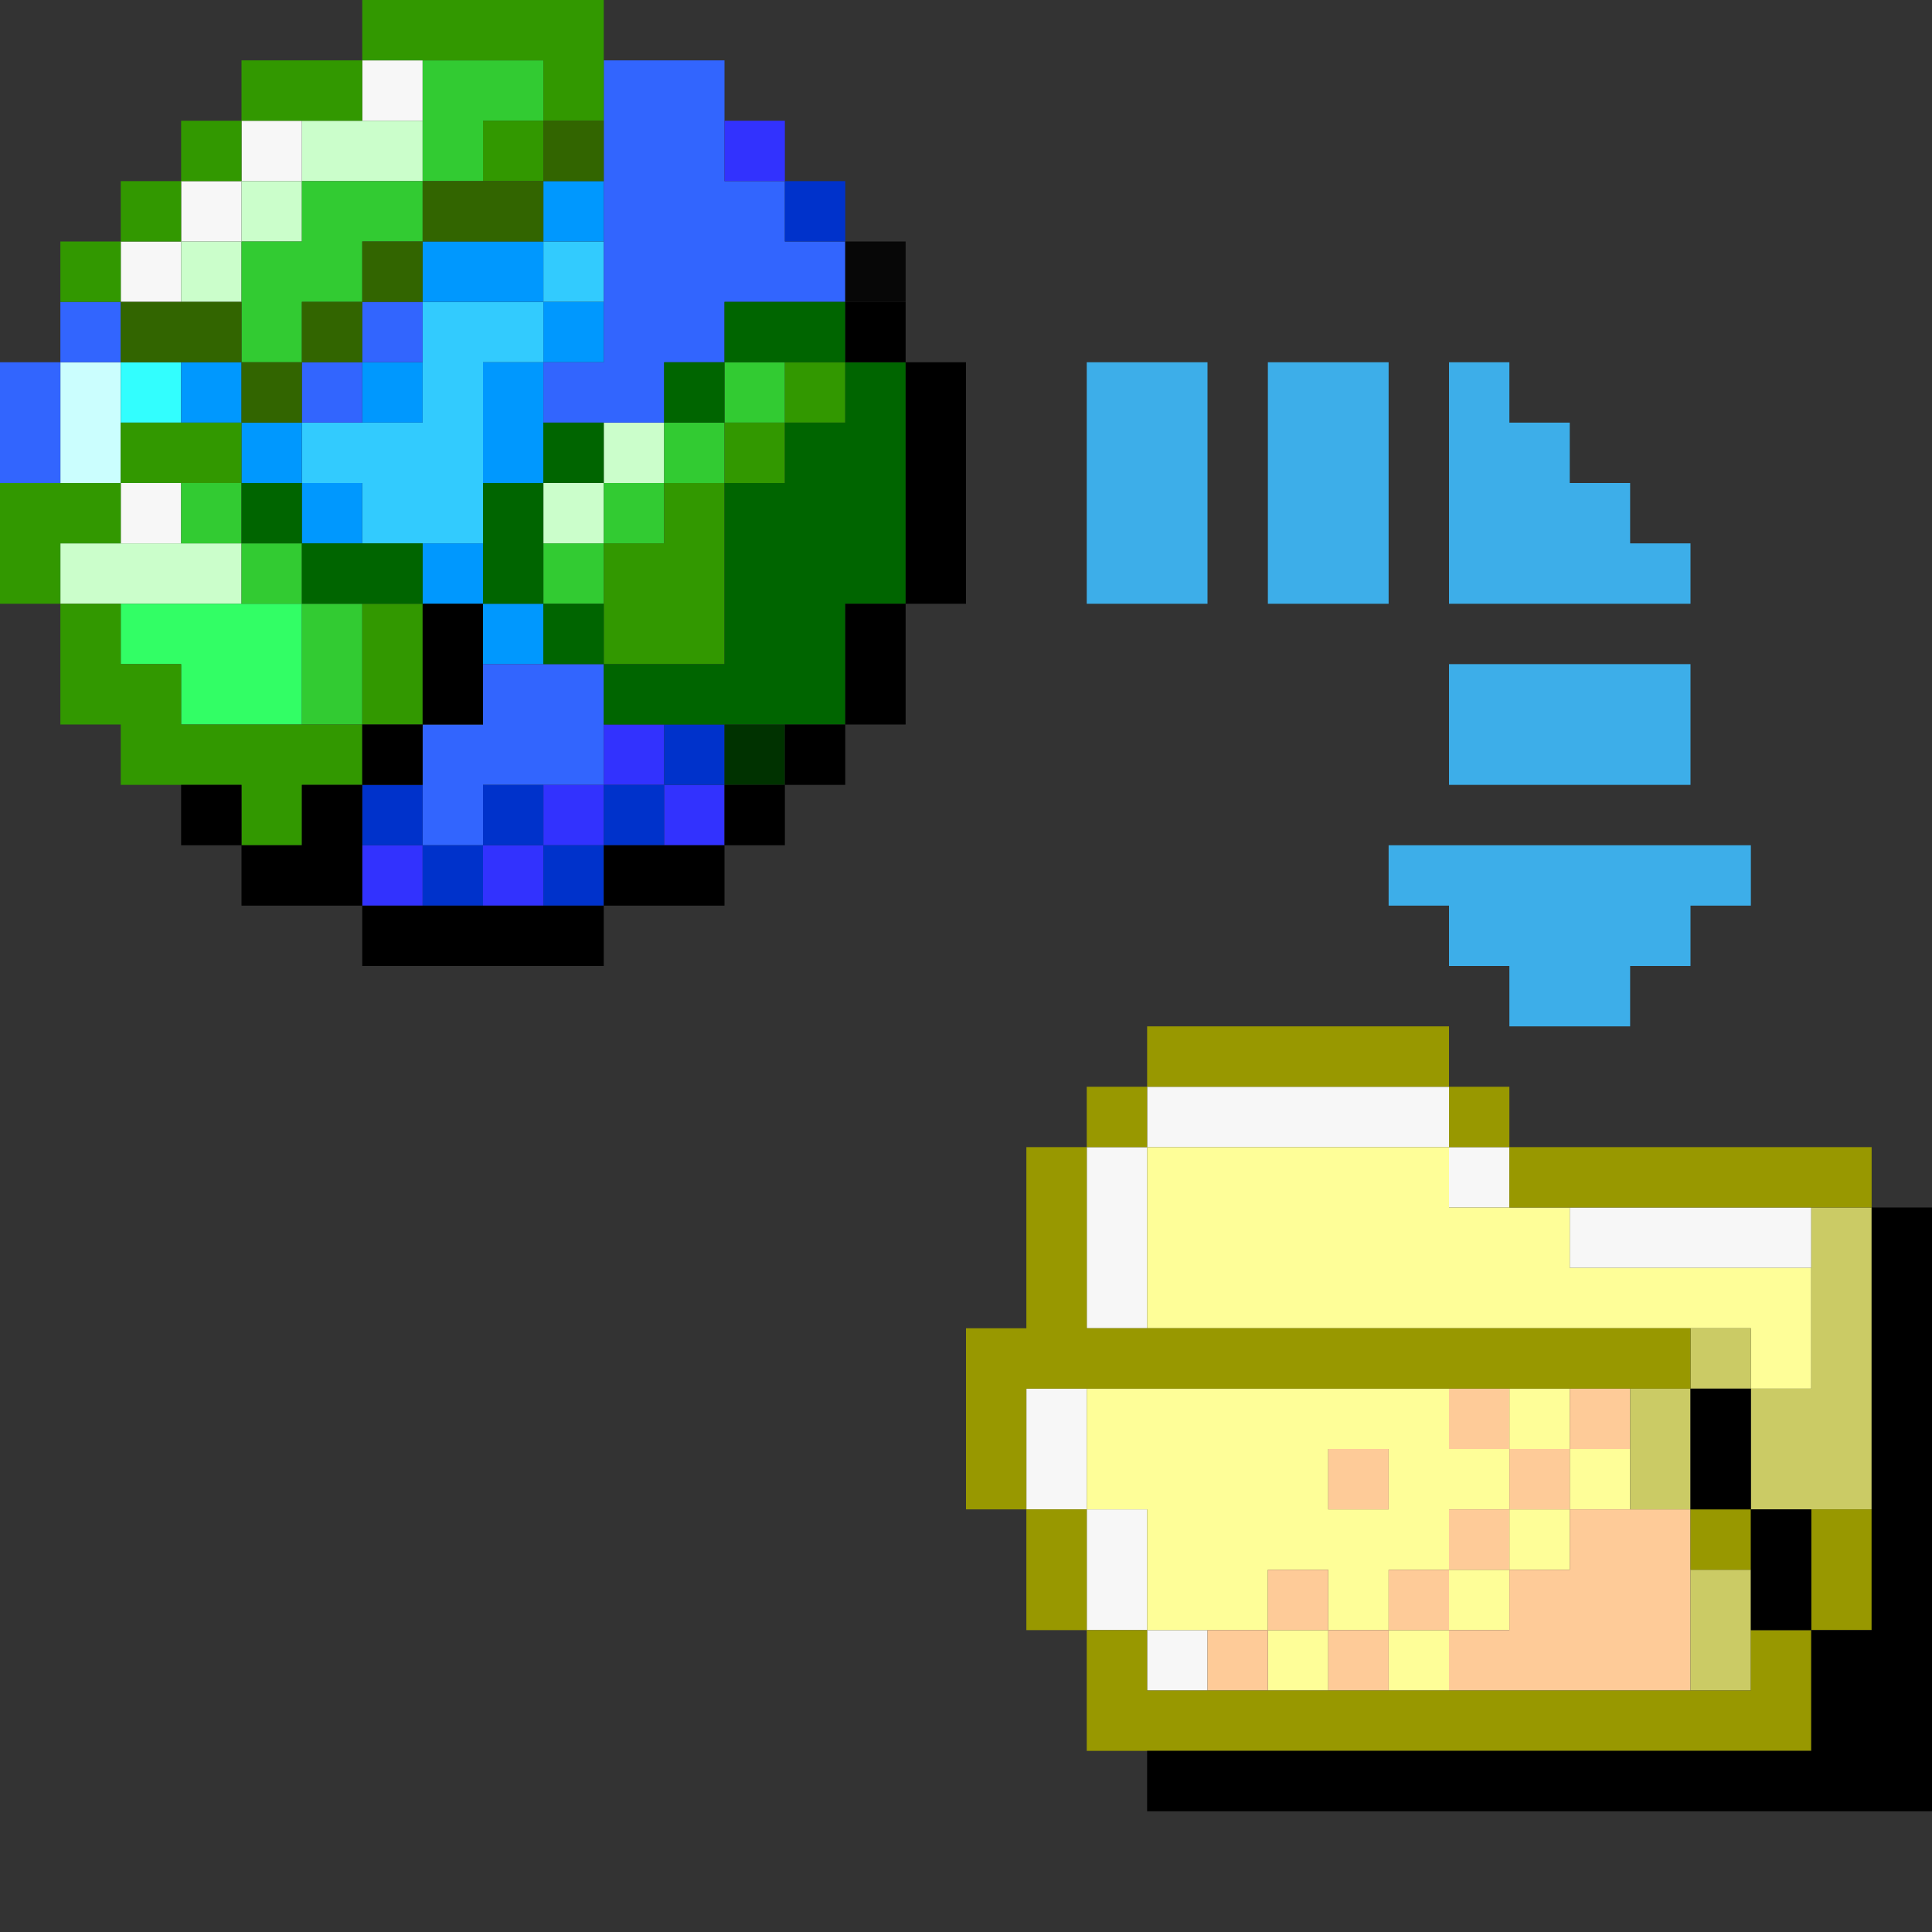 <?xml version="1.0" encoding="UTF-8" standalone="no"?>
<!-- Created with Inkscape (http://www.inkscape.org/) -->

<svg
   version="1.1"
   id="svg2"
   width="32"
   height="32"
   viewBox="0 0 32 32"
   sodipodi:docname="download.svg"
   xml:space="preserve"
   inkscape:version="1.2.2 (b0a8486541, 2022-12-01)"
   xmlns:inkscape="http://www.inkscape.org/namespaces/inkscape"
   xmlns:sodipodi="http://sodipodi.sourceforge.net/DTD/sodipodi-0.dtd"
   xmlns="http://www.w3.org/2000/svg"
   xmlns:svg="http://www.w3.org/2000/svg"><rect x="0" y="0" width="32" height="32" fill="#333333" stroke="none"/><defs
     id="defs6"><inkscape:path-effect
       effect="fillet_chamfer"
       id="path-effect531"
       is_visible="true"
       lpeversion="1"
       nodesatellites_param="F,0,0,1,0,0,0,1 @ F,0,0,1,0,0,0,1 @ F,0,0,1,0,0,0,1 @ F,0,0,1,0,0,0,1 @ F,0,0,1,0,0,0,1 @ F,0,0,1,0,2,0,1 @ F,0,0,1,0,0,0,1 @ F,0,0,1,0,0,0,1 @ F,0,0,1,0,0,0,1 @ F,0,0,1,0,0,0,1 @ F,0,0,1,0,0,0,1 @ F,0,0,1,0,0,0,1 @ F,0,0,1,0,0,0,1 @ F,0,0,1,0,0,0,1 @ F,0,0,1,0,2,0,1 @ F,0,0,1,0,0,0,1"
       unit="px"
       method="auto"
       mode="F"
       radius="0"
       chamfer_steps="1"
       flexible="false"
       use_knot_distance="true"
       apply_no_radius="true"
       apply_with_radius="true"
       only_selected="false"
       hide_knots="false" /></defs><style
     id="current-color-scheme">.ColorScheme-Text { color:#232629; }
.ColorScheme-Highlight { color:#3daee9; }
.ColorScheme-NegativeText { color:#da4453; }
.ColorScheme-NeutralText { color:#f67400; }
.ColorScheme-PositiveText { color:#27ae60; }</style><sodipodi:namedview
     id="namedview4"
     pagecolor="#ffeee5"
     bordercolor="#000000"
     borderopacity="0.25"
     inkscape:showpageshadow="2"
     inkscape:pageopacity="0"
     inkscape:pagecheckerboard="0"
     inkscape:deskcolor="#d1d1d1"
     showgrid="true"
     inkscape:zoom="18.818182"
     inkscape:cx="18.545894"
     inkscape:cy="13.922705"
     inkscape:window-width="1920"
     inkscape:window-height="1010"
     inkscape:window-x="0"
     inkscape:window-y="0"
     inkscape:window-maximized="1"
     inkscape:current-layer="svg2"><inkscape:grid
       type="xygrid"
       id="grid248"
       spacingx="0.5"
       spacingy="0.5"
       empspacing="4"
       originx="0"
       originy="0" /></sodipodi:namedview><path
     style="fill:currentColor;stroke-width:2;-inkscape-stroke:none;paint-order:stroke fill markers"
     d="m 21,6 h 2 v 4 h -2 z m 3,9 h -1 v -1 h 6 v 1 h -1 v 1 h -1 v 1 h -2 v -1 h -1 z m 0,-9 h 1 v 1 h 1 v 1 h 1 v 1 h 1 v 1 h -4 z m 4,5 v 2 H 24 V 11 Z M 18,6 h 2 v 4 h -2 z"
     id="path4905"
     class="ColorScheme-Highlight"
     sodipodi:nodetypes="ccccccccccccccccccccccccccccccccccccccc" /><g
     id="g1385"><path
       style="fill:#f7f7f7;stroke-width:1"
       d="M 19.5,28 H 19 V 27.5 27 H 18.5 18 V 26 25 H 17.5 17 v -1 -1 h 0.5 0.5 v 1 1 h 0.5 0.5 v 1 1 h 0.5 0.5 v 0.5 0.5 z m -1,-6 H 18 V 20.5 19 H 18.5 19 V 18.5 18 H 21.5 24 V 18.5 19 H 24.5 25 V 19.5 20 H 24.5 24 V 19.5 19 H 21.5 19 V 20.5 22 Z M 28,21 H 26 V 20.5 20 h 2 2 V 20.5 21 Z M 2.5,9 H 2 V 8.5 8 H 2.5 3 V 8.5 9 Z m 0,-4 H 2 V 4.5 4 H 2.5 3 V 3.5 3 H 3.5 4 V 2.5 2 H 4.5 5 V 2.5 3 H 4.5 4 V 3.5 4 H 3.5 3 V 4.5 5 Z m 4,-3 H 6 V 1.5 1 H 6.5 7 V 1.5 2 Z"
       id="path1429" /><path
       style="fill:#cbfefe;stroke-width:1"
       d="M 1.5,8 H 1 V 7 6 H 1.5 2 v 1 1 z"
       id="path1427" /><path
       style="fill:#cbfecb;stroke-width:1"
       d="M 2.5,10 H 1 V 9.5 9 H 2.5 4 V 9.5 10 Z m 7,-1 H 9 V 8.5 8 H 9.5 10 V 7.5 7 H 10.5 11 V 7.5 8 H 10.5 10 V 8.5 9 Z M 3.5,5 H 3 V 4.5 4 H 3.5 4 V 3.5 3 H 4.5 5 V 2.5 2 H 6 7 V 2.5 3 H 6 5 V 3.5 4 H 4.5 4 V 4.5 5 Z"
       id="path1425" /><path
       style="fill:#fefe98;stroke-width:1"
       d="M 21.5,28 H 21 V 27.5 27 H 20 19 V 26 25 H 18.5 18 v -1 -1 h 3 3 V 23.5 24 H 24.5 25 V 23.5 23 H 25.5 26 V 23.5 24 H 26.5 27 V 24.5 25 H 26.5 26 V 25.5 26 H 25.5 25 V 26.5 27 H 24.5 24 V 27.5 28 H 23.5 23 V 27.5 27 H 22.5 22 v 0.5 0.5 z m 0,-1 H 22 V 26.5 26 H 21.5 21 v 0.5 0.5 z m 2,0 H 24 V 26.5 26 H 24.5 25 V 25.5 25 H 25.5 26 V 24.5 24 H 25.5 25 V 24.5 25 H 24.5 24 V 25.5 26 H 23.5 23 v 0.5 0.5 z m -1,-2 H 23 V 24.5 24 H 22.5 22 v 0.5 0.5 z m 7,-2 H 29 V 22.5 22 H 24 19 V 20.5 19 h 2.5 2.5 v 0.5 0.5 h 1 1 v 0.5 0.5 h 2 2 v 1 1 z"
       id="path1423" /><path
       style="fill:#fecb98;stroke-width:1"
       d="M 20.5,28 H 20 V 27.5 27 H 20.5 21 V 26.5 26 H 21.5 22 V 26.5 27 H 22.5 23 V 26.5 26 H 23.5 24 V 25.5 25 H 24.5 25 V 24.5 24 H 24.5 24 V 23.5 23 H 24.5 25 V 23.5 24 H 25.5 26 V 23.5 23 H 26.5 27 V 23.5 24 H 26.5 26 v 0.5 0.5 h 1 1 V 26.5 28 H 26 24 V 27.5 27 H 23.5 23 V 27.5 28 H 22.5 22 V 27.5 27 H 21.5 21 v 0.5 0.5 z m 4,-1 H 25 V 26.5 26 H 25.5 26 V 25.5 25 H 25.5 25 V 25.5 26 H 24.5 24 v 0.5 0.5 z m -2,-2 H 22 V 24.5 24 h 0.5 0.5 v 0.5 0.5 z"
       id="path1421" /><path
       style="fill:#32fefe;stroke-width:1"
       d="M 2.5,7 H 2 V 6.5 6 H 2.5 3 V 6.5 7 Z"
       id="path1419" /><path
       style="fill:#cbcb65;stroke-width:1"
       d="M 28.5,28 H 28 v -1 -1 h 0.5 0.5 v 1 1 z m -1,-3 H 27 V 24 23 H 27.5 28 V 22.5 22 H 28.5 29 V 22.5 23 H 29.5 30 V 21.5 20 H 30.5 31 V 22.5 25 H 30 29 V 24 23 H 28.5 28 v 1 1 z"
       id="path1417" /><path
       style="fill:#32cbfe;stroke-width:1"
       d="M 7,9 H 6 V 8.5 8 H 5.5 5 V 7.5 7 H 6 7 V 6 5 H 8 9 V 4.5 4 H 9.5 10 V 4.5 5 H 9.5 9 V 5.5 6 H 8.5 8 V 7.5 9 Z"
       id="path1415" /><path
       style="fill:#0098fe;stroke-width:1"
       d="M 8.5,11 H 8 V 10.5 10 H 7.5 7 V 9.5 9 H 7.5 8 V 9.5 10 H 8.5 9 V 10.5 11 Z M 5.5,9 H 5 V 8.5 8 H 4.5 4 V 7.5 7 H 3.5 3 V 6.5 6 H 3.5 4 V 6.5 7 H 4.5 5 V 7.5 8 H 5.5 6 V 8.5 9 Z m 3,-1 H 8 V 7 6 H 8.5 9 V 5.5 5 H 8 7 V 4.5 4 H 8 9 V 3.5 3 H 9.5 10 V 3.5 4 H 9.5 9 V 4.5 5 H 9.5 10 V 5.5 6 H 9.5 9 V 7 8 Z M 6.5,7 H 6 V 6.5 6 H 6.5 7 V 6.5 7 Z"
       id="path1413" /><path
       style="fill:#32fe65;stroke-width:1"
       d="M 4,12 H 3 V 11.5 11 H 2.5 2 V 10.5 10 H 3.5 5 v 1 1 z"
       id="path1411" /><path
       style="fill:#3265fe;stroke-width:1"
       d="M 7.5,14 H 7 V 13 12 H 7.5 8 V 11.5 11 h 1 1 v 1 1 H 9 8 V 13.5 14 Z M 0.5,8 H 0 V 7 6 H 0.5 1 V 5.5 5 H 1.5 2 V 5.5 6 H 1.5 1 v 1 1 z m 5,-1 H 5 V 6.5 6 H 5.5 6 V 5.5 5 H 6.5 7 V 5.5 6 H 6.5 6 V 6.5 7 Z M 10,7 H 9 V 6.5 6 H 9.5 10 V 3.5 1 h 1 1 V 2 3 H 12.5 13 V 3.5 4 H 13.5 14 V 4.5 5 H 13 12 V 5.5 6 H 11.5 11 V 6.5 7 Z"
       id="path1409" /><path
       style="fill:#3232fe;stroke-width:1"
       d="M 6.5,15 H 6 V 14.5 14 H 6.5 7 v 0.5 0.5 z m 2,0 H 8 V 14.5 14 H 8.5 9 V 13.5 13 H 9.5 10 V 12.5 12 H 10.5 11 V 12.5 13 H 11.5 12 V 13.5 14 H 11.5 11 V 13.5 13 H 10.5 10 V 13.5 14 H 9.5 9 v 0.5 0.5 z m 4,-12 H 12 V 2.5 2 H 12.5 13 V 2.5 3 Z"
       id="path1407" /><path
       style="fill:#989800;stroke-width:1"
       d="M 24,29 H 18 V 28 27 H 17.5 17 V 26 25 H 16.5 16 V 23.5 22 H 16.5 17 V 20.5 19 H 17.5 18 V 18.5 18 H 18.5 19 V 17.5 17 h 2.5 2.5 v 0.5 0.5 h 0.5 0.5 v 0.5 0.5 h 3 3 V 19.5 20 H 28 25 V 19.5 19 H 24.5 24 V 18.5 18 H 21.5 19 V 18.5 19 H 18.5 18 v 1.5 1.5 h 5 5 V 22.5 23 H 22.5 17 v 1 1 h 0.5 0.5 v 1 1 h 0.5 0.5 v 0.5 0.5 h 5 5 V 27.5 27 h 0.5 0.5 v -1 -1 h 0.5 0.5 v 1 1 H 30.5 30 v 1 1 z m 4.5,-3 H 28 V 25.5 25 h 0.5 0.5 v 0.5 0.5 z"
       id="path1405" /><path
       style="fill:#32cb32;stroke-width:1"
       d="M 5.5,12 H 5 V 11 10 H 4.5 4 V 9.5 9 H 3.5 3 V 8.5 8 H 3.5 4 V 8.5 9 H 4.5 5 V 9.5 10 H 5.5 6 v 1 1 z m 4,-2 H 9 V 9.5 9 H 9.5 10 V 8.5 8 H 10.5 11 V 7.5 7 H 11.5 12 V 6.5 6 H 12.5 13 V 6.5 7 H 12.5 12 V 7.5 8 H 11.5 11 V 8.5 9 H 10.5 10 V 9.5 10 Z M 4.5,6 H 4 V 5 4 H 4.5 5 V 3.5 3 H 6 7 V 2 1 H 8 9 V 1.5 2 H 8.5 8 V 2.5 3 H 7.5 7 V 3.5 4 H 6.5 6 V 4.5 5 H 5.5 5 V 5.5 6 Z"
       id="path1403" /><path
       style="fill:#0032cb;stroke-width:1"
       d="M 7.5,15 H 7 V 14.5 14 H 6.5 6 V 13.5 13 H 6.5 7 V 13.5 14 H 7.5 8 V 13.5 13 H 8.5 9 V 13.5 14 H 9.5 10 V 13.5 13 H 10.5 11 V 12.5 12 H 11.5 12 V 12.5 13 H 11.5 11 V 13.5 14 H 10.5 10 V 14.5 15 H 9.5 9 V 14.5 14 H 8.5 8 v 0.5 0.5 z m 6,-11 H 13 V 3.5 3 H 13.5 14 V 3.5 4 Z"
       id="path1399" /><path
       style="fill:#329800;stroke-width:1"
       d="M 4.5,14 H 4 V 13.5 13 H 3 2 V 12.5 12 H 1.5 1 V 11 10 H 0.5 0 V 9 8 H 1 2 V 7.5 7 H 3 4 V 7.5 8 H 3 2 V 8.5 9 H 1.5 1 V 9.5 10 H 1.5 2 V 10.5 11 H 2.5 3 V 11.5 12 H 4.5 6 V 11 10 H 6.5 7 v 1 1 H 6.5 6 V 12.5 13 H 5.5 5 V 13.5 14 Z M 11,11 H 10 V 10 9 H 10.5 11 V 8.5 8 H 11.5 12 V 7.5 7 H 12.5 13 V 6.5 6 H 13.5 14 V 6.5 7 H 13.5 13 V 7.5 8 H 12.5 12 V 9.5 11 Z M 1.5,5 H 1 V 4.5 4 H 1.5 2 V 3.5 3 H 2.5 3 V 2.5 2 H 3.5 4 V 1.5 1 H 5 6 V 0.5 0 h 2 2 V 1 2 H 9.5 9 V 2.5 3 H 8.5 8 V 2.5 2 H 8.5 9 V 1.5 1 H 7.5 6 V 1.5 2 H 5 4 V 2.5 3 H 3.5 3 V 3.5 4 H 2.5 2 V 4.5 5 Z"
       id="path1397" /><path
       style="fill:#326500;stroke-width:1"
       d="M 4.5,7 H 4 V 6.5 6 H 3 2 V 5.5 5 H 3 4 V 5.5 6 H 4.5 5 V 5.5 5 H 5.5 6 V 4.5 4 H 6.5 7 V 3.5 3 H 8 9 V 2.5 2 H 9.5 10 V 2.5 3 H 9.5 9 V 3.5 4 H 8 7 V 4.5 5 H 6.5 6 V 5.5 6 H 5.5 5 V 6.5 7 Z"
       id="path1395" /><path
       style="fill:#006500;stroke-width:1"
       d="M 12,12 H 10 V 11.5 11 H 9.5 9 V 10.5 10 H 8.5 8 V 9 8 H 8.5 9 V 7.5 7 H 9.5 10 V 7.5 8 H 9.5 9 v 1 1 H 9.5 10 v 0.5 0.5 h 1 1 V 9.5 8 H 12.5 13 V 7.5 7 H 13.5 14 V 6.5 6 H 13 12 V 6.5 7 H 11.5 11 V 6.5 6 H 11.5 12 V 5.5 5 h 1 1 V 5.5 6 h 0.5 0.5 v 2 2 H 14.5 14 v 1 1 z M 6,10 H 5 V 9.5 9 H 4.5 4 V 8.5 8 H 4.5 5 V 8.5 9 H 6 7 V 9.5 10 Z"
       id="path1393" /><path
       style="fill:#003200;stroke-width:1"
       d="M 12.5,13 H 12 V 12.5 12 h 0.5 0.5 v 0.5 0.5 z"
       id="path1391" /><path
       style="fill:#070707;stroke-width:1"
       d="M 14.5,5 H 14 V 4.5 4 H 14.5 15 V 4.5 5 Z"
       id="path1389" /><path
       style="fill:#000000;stroke-width:1"
       d="M 25.5,30 H 19 V 29.5 29 H 24.5 30 V 28 27 H 29.5 29 V 26 25 H 28.5 28 v -1 -1 h 0.5 0.5 v 1 1 h 0.5 0.5 v 1 1 H 30.5 31 V 23.5 20 h 0.5 0.5 v 5 5 z M 8,16 H 6 V 15.5 15 H 5 4 V 14.5 14 H 3.5 3 V 13.5 13 H 3.5 4 V 13.5 14 H 4.5 5 V 13.5 13 H 5.5 6 V 12.5 12 H 6.5 7 V 11 10 H 7.5 8 v 1 1 H 7.5 7 V 12.5 13 H 6.5 6 v 1 1 h 2 2 V 14.5 14 h 1 1 V 13.5 13 H 12.5 13 V 12.5 12 H 13.5 14 V 11 10 H 14.5 15 V 8 6 H 14.5 14 V 5.5 5 H 14.5 15 V 5.5 6 h 0.5 0.5 v 2 2 H 15.5 15 v 1 1 H 14.5 14 V 12.5 13 H 13.5 13 V 13.5 14 H 12.5 12 v 0.5 0.5 h -1 -1 v 0.5 0.5 z"
       id="path1387" /></g></svg>
